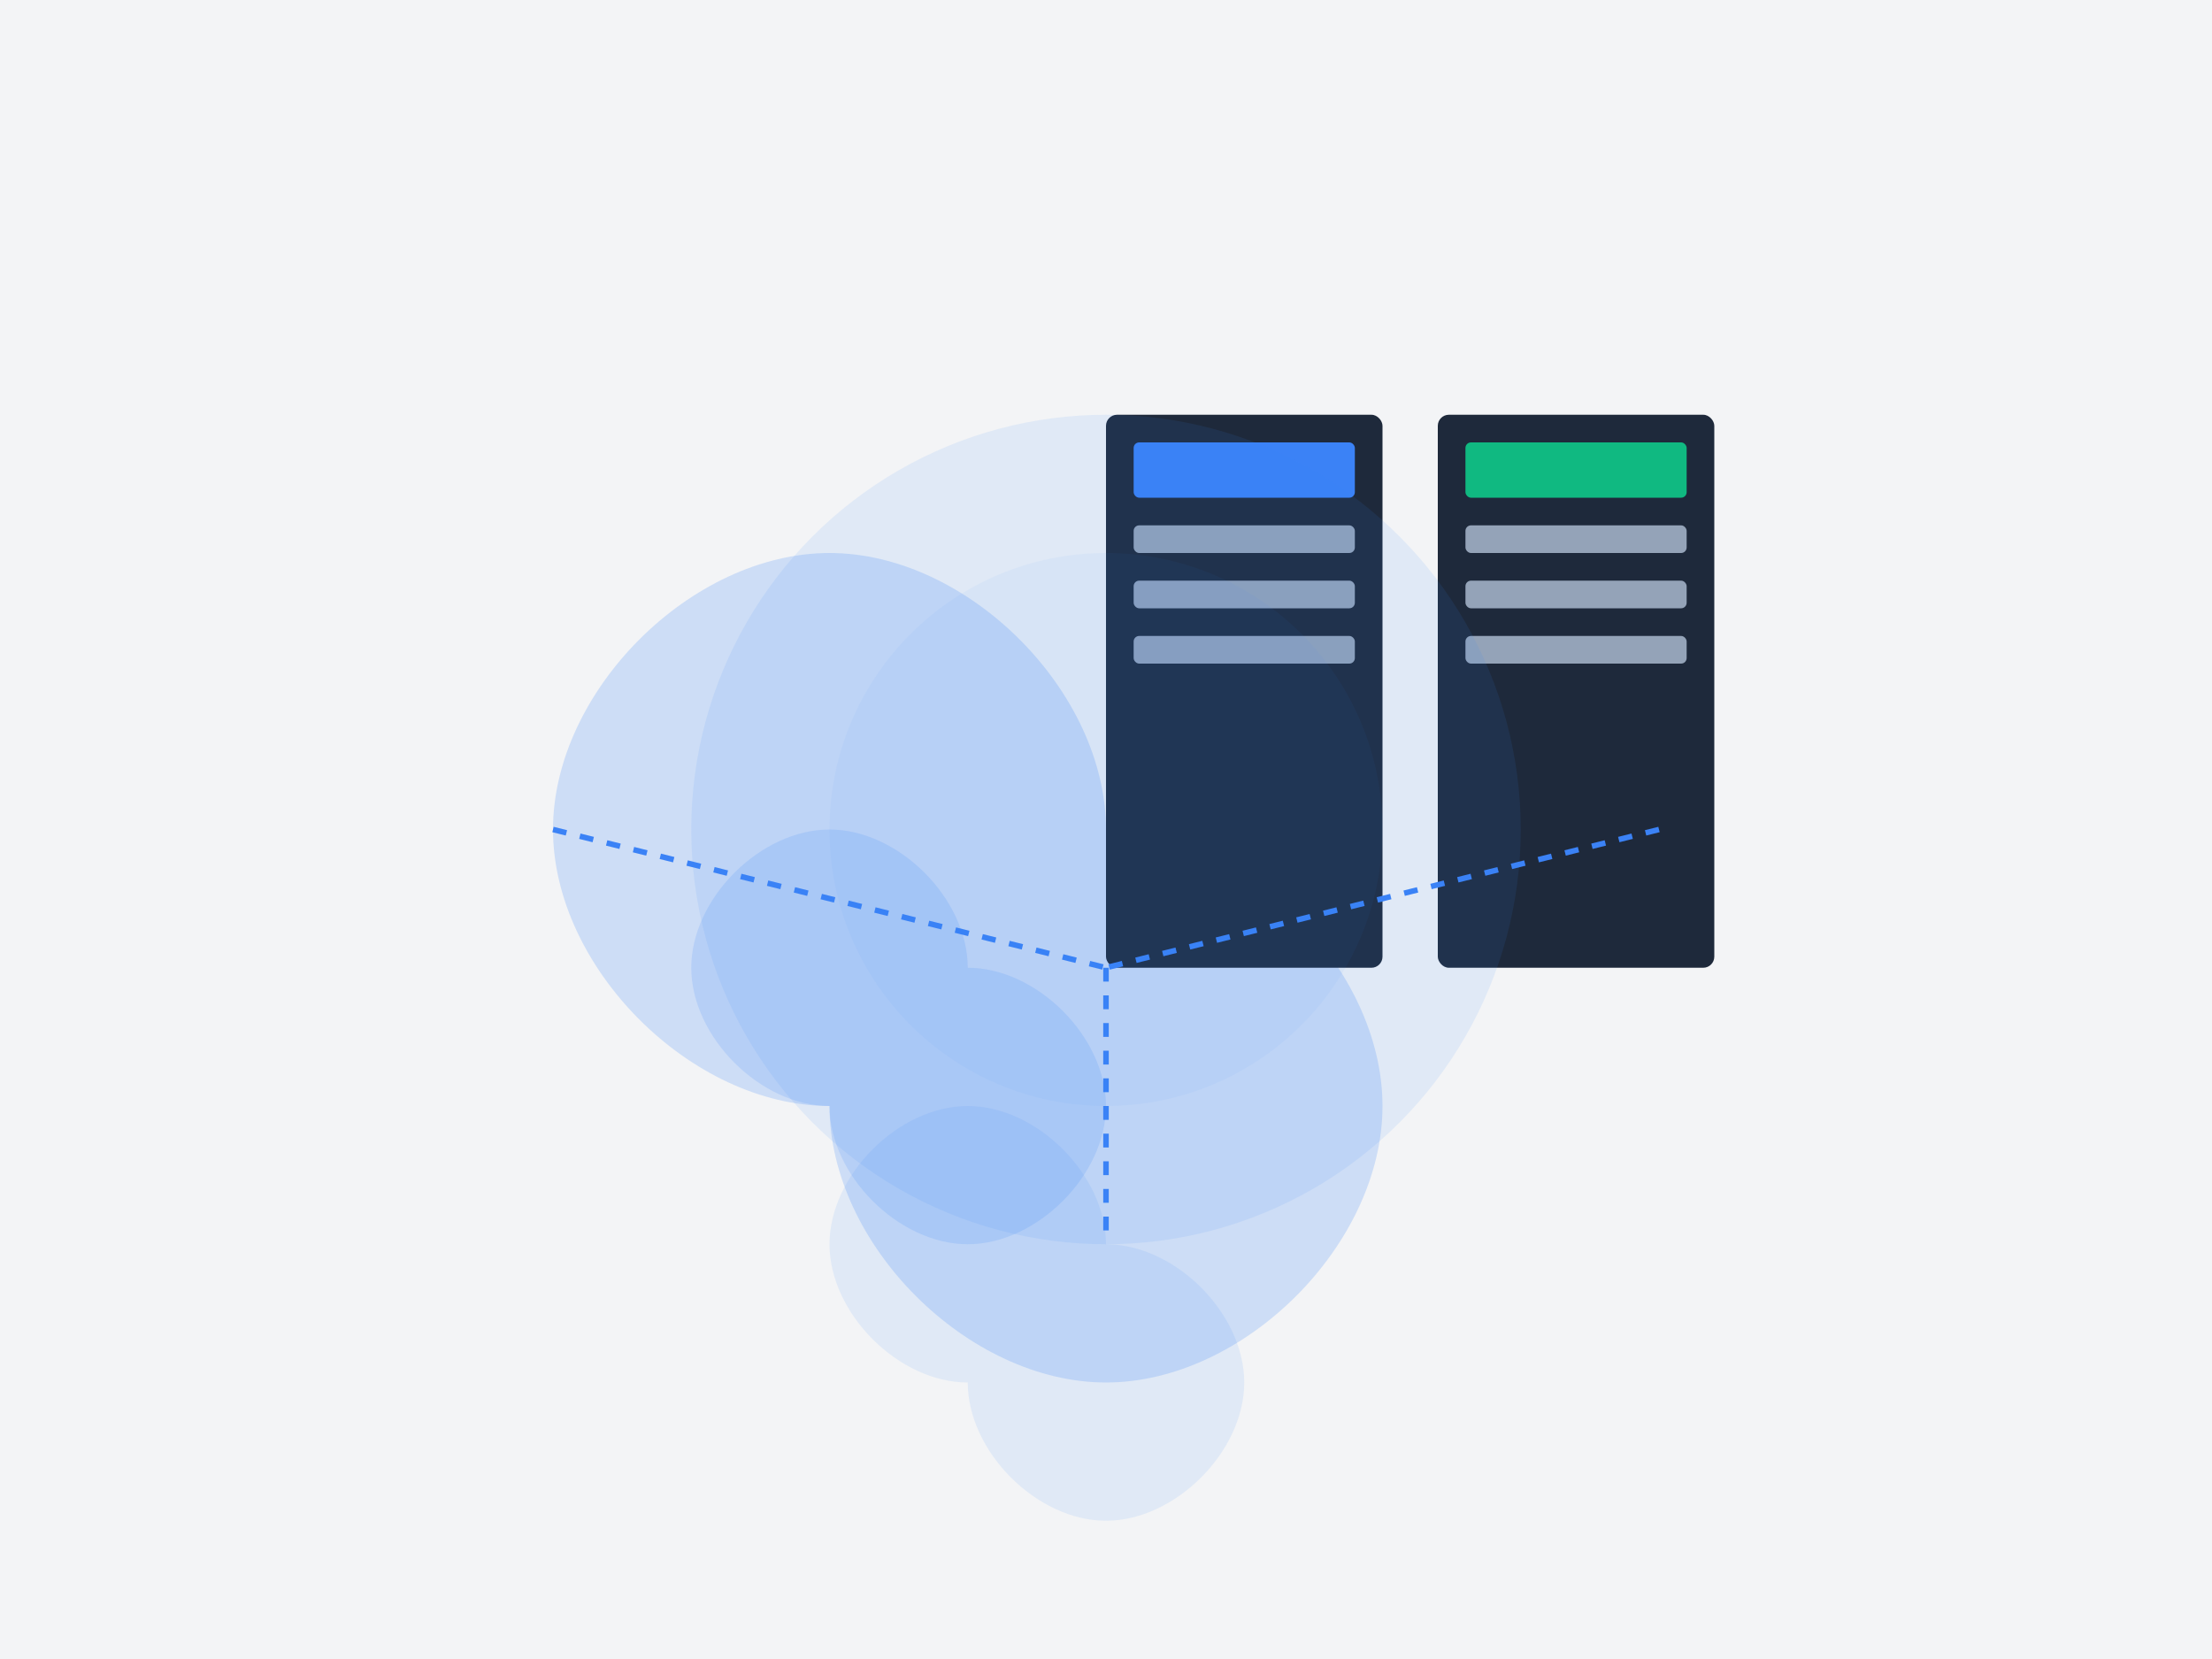 <?xml version="1.0" encoding="UTF-8"?>
<svg width="800" height="600" viewBox="0 0 800 600" fill="none" xmlns="http://www.w3.org/2000/svg">
  <!-- Background -->
  <rect width="800" height="600" fill="#F3F4F6"/>
  
  <!-- Cloud Shapes -->
  <g transform="translate(200, 200)">
    <!-- Main Cloud -->
    <path d="M0 100 C0 50, 50 0, 100 0 C150 0, 200 50, 200 100 C250 100, 300 150, 300 200 C300 250, 250 300, 200 300 C150 300, 100 250, 100 200 C50 200, 0 150, 0 100" 
          fill="#3B82F6" opacity="0.2"/>
    
    <!-- Smaller Clouds -->
    <path d="M50 150 C50 125, 75 100, 100 100 C125 100, 150 125, 150 150 C175 150, 200 175, 200 200 C200 225, 175 250, 150 250 C125 250, 100 225, 100 200 C75 200, 50 175, 50 150" 
          fill="#3B82F6" opacity="0.15"/>
    
    <path d="M100 250 C100 225, 125 200, 150 200 C175 200, 200 225, 200 250 C225 250, 250 275, 250 300 C250 325, 225 350, 200 350 C175 350, 150 325, 150 300 C125 300, 100 275, 100 250" 
          fill="#3B82F6" opacity="0.1"/>
  </g>
  
  <!-- Server Racks -->
  <g transform="translate(400, 150)">
    <!-- Server 1 -->
    <rect x="0" y="0" width="100" height="200" rx="4" fill="#1E293B"/>
    <rect x="10" y="10" width="80" height="20" rx="2" fill="#3B82F6"/>
    <rect x="10" y="40" width="80" height="10" rx="2" fill="#94A3B8"/>
    <rect x="10" y="60" width="80" height="10" rx="2" fill="#94A3B8"/>
    <rect x="10" y="80" width="80" height="10" rx="2" fill="#94A3B8"/>
    
    <!-- Server 2 -->
    <rect x="120" y="0" width="100" height="200" rx="4" fill="#1E293B"/>
    <rect x="130" y="10" width="80" height="20" rx="2" fill="#10B981"/>
    <rect x="130" y="40" width="80" height="10" rx="2" fill="#94A3B8"/>
    <rect x="130" y="60" width="80" height="10" rx="2" fill="#94A3B8"/>
    <rect x="130" y="80" width="80" height="10" rx="2" fill="#94A3B8"/>
  </g>
  
  <!-- Connection Lines -->
  <g stroke="#3B82F6" stroke-width="2" stroke-dasharray="5 5">
    <path d="M200 300 L400 350"/>
    <path d="M600 300 L400 350"/>
    <path d="M400 350 L400 450"/>
  </g>
  
  <!-- Decorative Elements -->
  <circle cx="400" cy="300" r="150" fill="#3B82F6" opacity="0.1"/>
  <circle cx="400" cy="300" r="100" fill="#3B82F6" opacity="0.05"/>
</svg> 